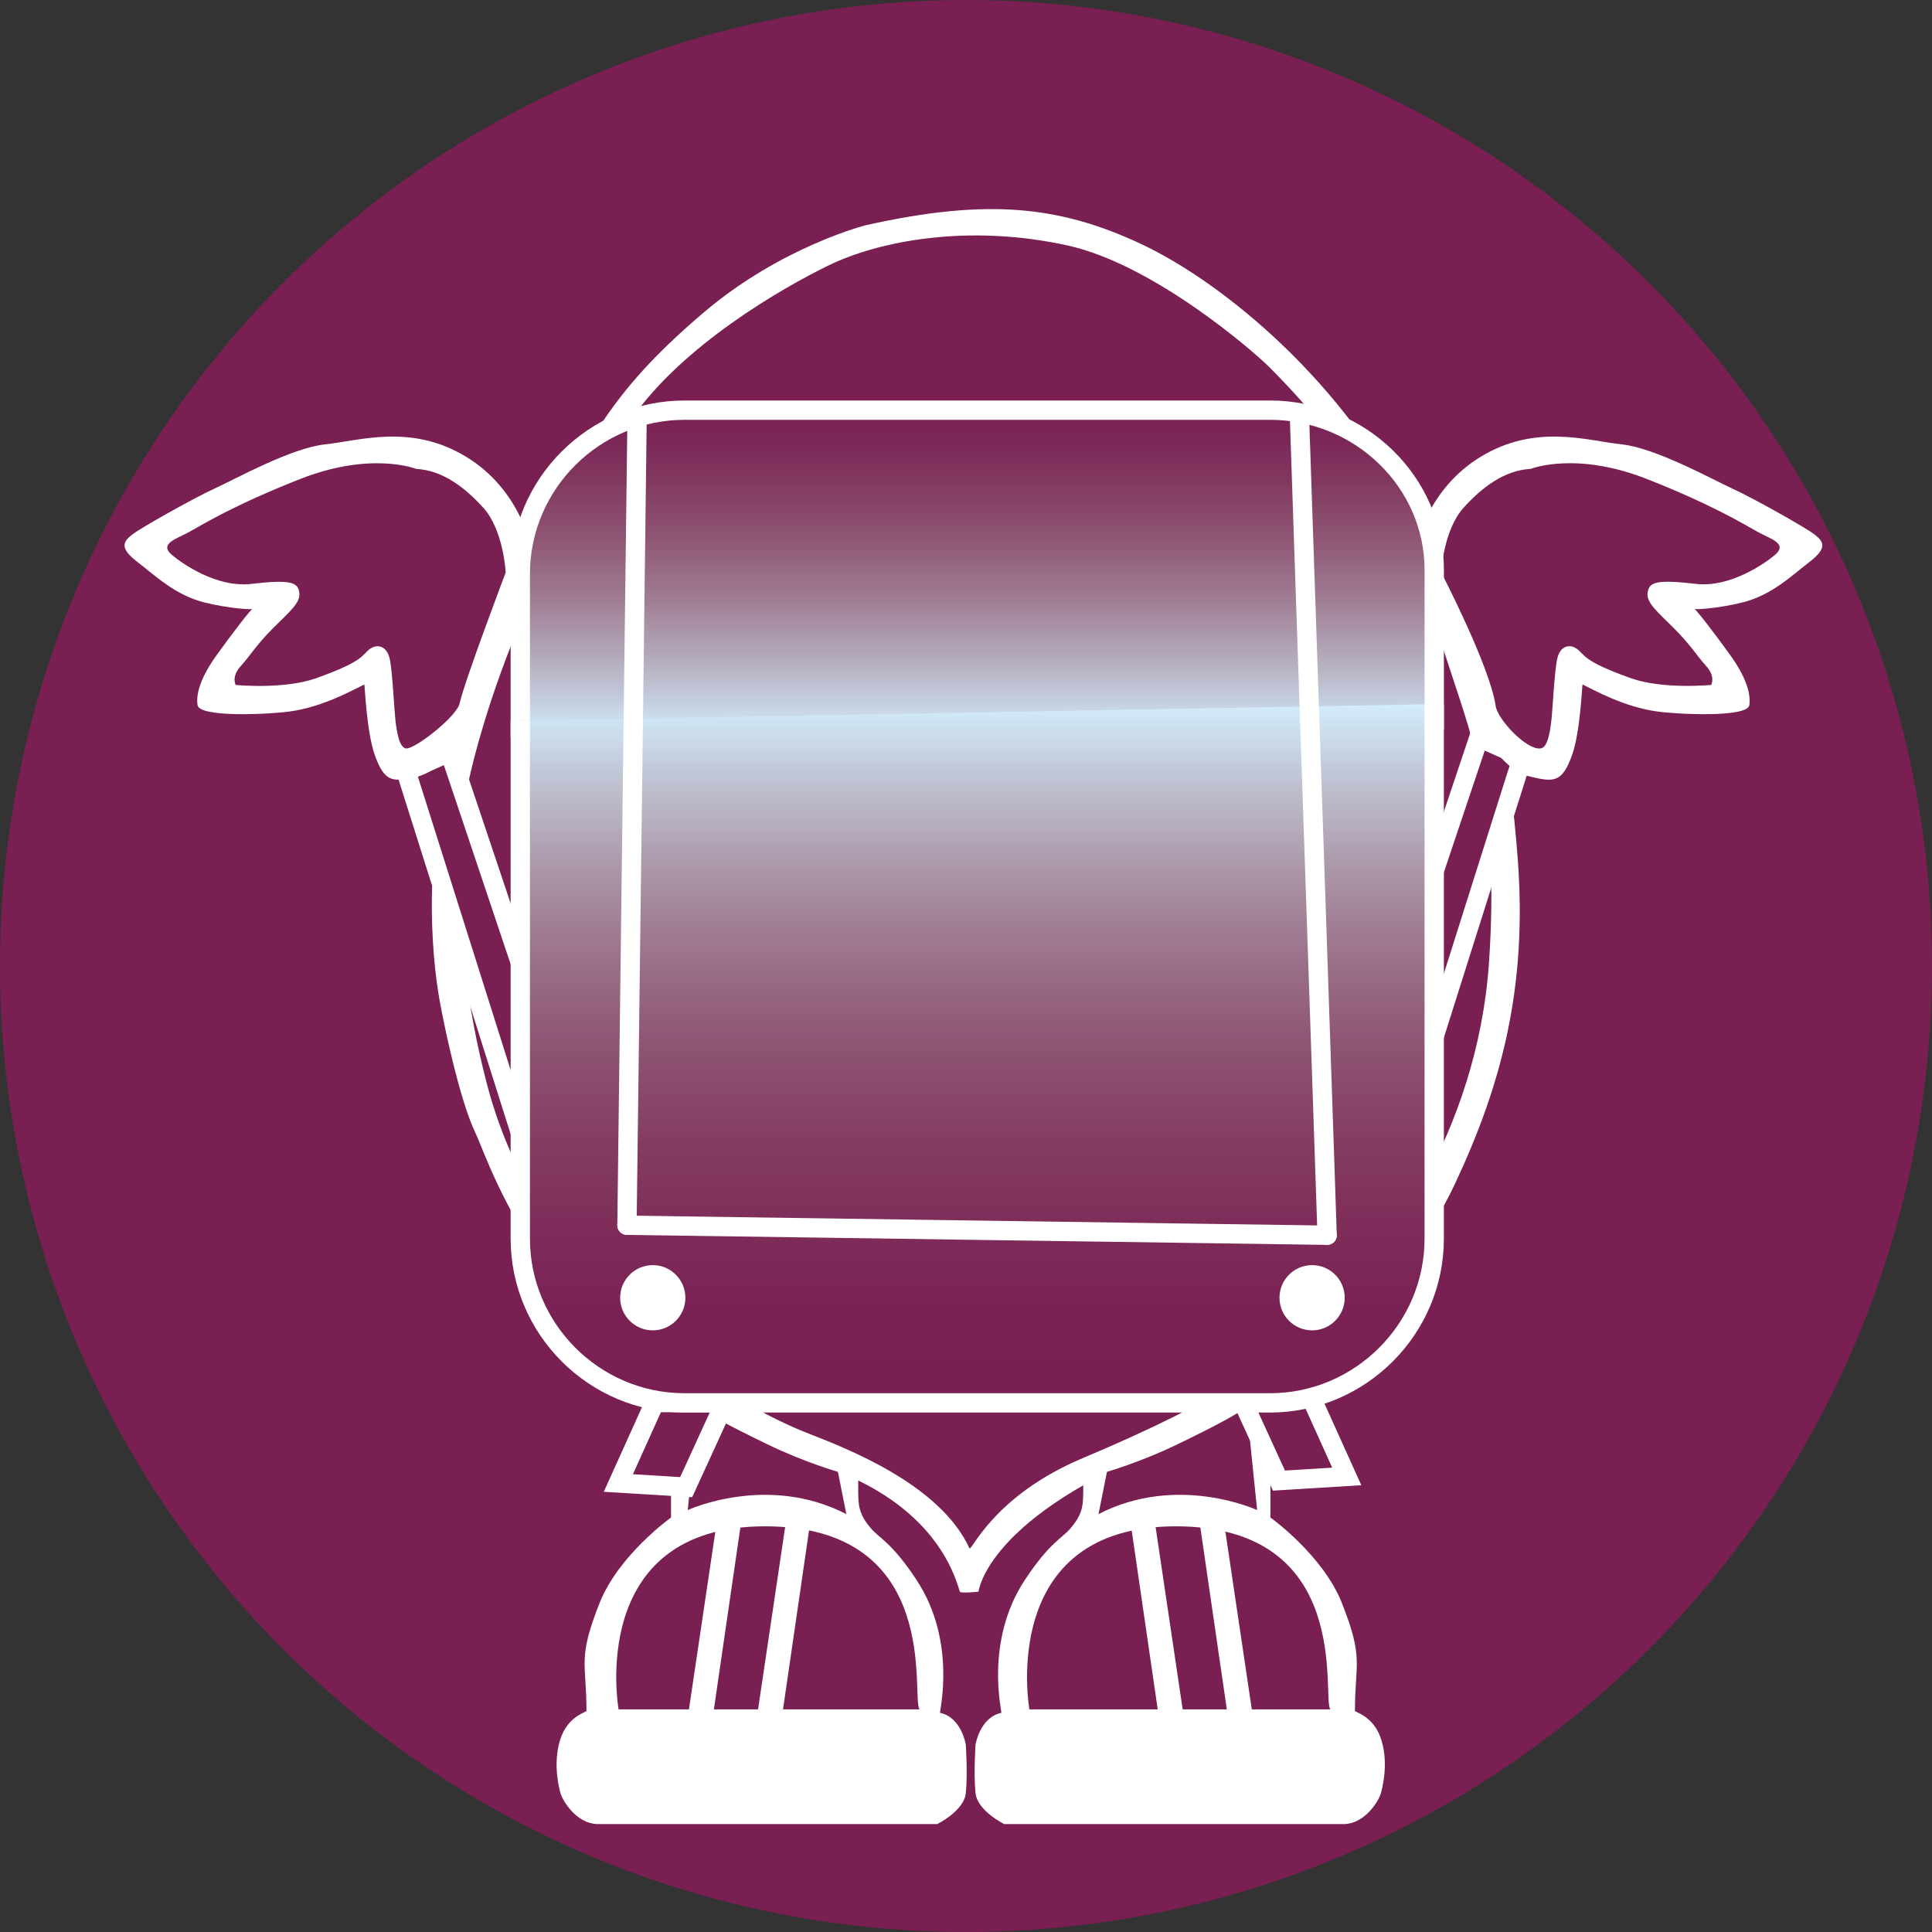 <?xml version="1.0" encoding="utf-8"?>
<!-- Generator: Adobe Illustrator 13.0.0, SVG Export Plug-In . SVG Version: 6.00 Build 14948)  -->
<!DOCTYPE svg PUBLIC "-//W3C//DTD SVG 1.1//EN" "http://www.w3.org/Graphics/SVG/1.1/DTD/svg11.dtd">
<svg version="1.1" id="レイヤー_1" xmlns="http://www.w3.org/2000/svg" xmlns:xlink="http://www.w3.org/1999/xlink" x="0px"
	 y="0px" width="100px" height="100px" viewBox="0 0 100 100" enable-background="new 0 0 100 100" xml:space="preserve">
<rect x="0" y="0" width="100" height="100" fill="#333333" stroke="none"/>
<g>
	<defs>
		<circle id="SVGID_1_" cx="50" cy="50" r="50"/>
	</defs>
	<use xlink:href="#SVGID_1_"  overflow="visible" fill="#791F52"/>
	<clipPath id="SVGID_2_">
		<use xlink:href="#SVGID_1_"  overflow="visible"/>
	</clipPath>
	<g clip-path="url(#SVGID_2_)">
		<path fill="#FFFFFF" d="M42.319,75.835c0.069,0.024,5.896,1.438,7.361,6.55c0.029,0.099,0.97,0,0.97,0s0.392-3.926,10.043-7.668
			c6.385-2.472,12.135-8.18,14.59-13.388c2.454-5.208,3.779-10.251,3.273-16.894c-0.792-10.395-2.677-11.814-5.43-17.469
			c-3.467-7.125-9.755-12.293-13.993-14.304c-4.243-2.006-8.003-2.418-14.328-1.002c0,0-4.352,1.096-8.365,4.5
			c-4.621,3.923-5.351,6.029-6.915,8.188c-1.56,2.158-5.181,8.034-6.624,16.289c-1.157,6.616-0.15,11.162,0,11.908
			c0.148,0.742,0.896,4.403,1.715,6.115C25.436,60.371,28.46,70.729,42.319,75.835z"/>
		<path fill="#791F52" d="M65.721,19.023c6.34,6.354,8.225,12.232,9.382,15.788c1.105,3.395,2.519,6.888,1.967,15.004
			c-0.614,8.976-5.63,15.236-7.86,17.713c-2.232,2.481-6.207,5.022-13.153,7.938c-4.653,1.954-5.783,4.875-5.877,4.673
			c-1.534-3.325-6.367-5.171-8.383-5.96c-3.582-1.401-13.677-6.938-16.588-18.047c-2.171-8.289-1.238-14.271-0.991-15.51
			c0.246-1.242,2.239-10,8.481-18.955c2.635-3.783,7.724-6.73,10.206-7.938c2.58-1.252,7.211-2.166,12.392-1.014
			C59.741,13.709,64.907,18.203,65.721,19.023z"/>
		<path fill="#FFFFFF" d="M34.733,71.506v7.04c0,0-2.706,1.932-3.693,4.413c-1.159,2.916-0.684,3.082-0.684,5.594
			c0,0.076-0.989,0.266-1.369,1.521c-0.382,1.256-0.039,2.512,0.035,2.78c0.079,0.267,0.765,1.56,1.943,1.56
			c0.989,0,17.546,0,17.546,0s1.389-0.682,1.479-1.6c0.104-0.996,0-2.511,0-2.511s-0.217-1.409-1.332-1.647
			c-0.052-0.014,0.898-3.672-1.219-6.879c-1.282-1.949-1.938-2.166-2.355-2.664c-0.422-0.493-0.609-0.873-0.649-1.445
			c-0.034-0.572,0-1.52,0-1.52L34.733,71.506z"/>
		<path fill="#791F52" d="M36.142,72.838l-0.545,5.323c0,0,4.115-1.907,8.21,0.21l-0.437-2.188c0,0-1.759-0.509-3.614-1.409
			C37.514,73.695,36.635,73.178,36.142,72.838z"/>
		<path fill="#FFFFFF" d="M30.902,89.808h16.933c0,0,0.8,0.19,0.8,0.724c0,0.532,0,1.791,0,1.791s0.113,0.646-0.607,0.683
			c-0.725,0.037-17.012,0-17.012,0s-0.763-0.113-0.8-0.683c-0.039-0.573,0-1.868,0-1.868S30.216,89.771,30.902,89.808z"/>
		<path fill="#FFFFFF" d="M56.053,76.148c0,0,0.037,0.947,0,1.52s-0.231,0.952-0.648,1.445c-0.42,0.498-1.071,0.715-2.358,2.664
			c-2.117,3.207-1.167,6.865-1.219,6.879c-1.115,0.238-1.335,1.647-1.335,1.647s-0.102,1.515,0,2.511
			c0.097,0.918,1.487,1.6,1.487,1.6s16.554,0,17.546,0c1.179,0,1.864-1.293,1.938-1.56c0.076-0.269,0.42-1.524,0.04-2.78
			s-1.372-1.445-1.372-1.521c0-2.512,0.474-2.678-0.681-5.594c-0.987-2.481-3.695-4.413-3.695-4.413v-7.04L56.053,76.148z"/>
		<path fill="#791F52" d="M39.596,79.002c-9.266,0-7.579,9.474-7.579,9.474h15.579C47.137,87.906,48.859,79.002,39.596,79.002z"/>
		<path fill="#FFFFFF" d="M70.275,90.454c0,0,0.034,1.295,0,1.868c-0.04,0.569-0.8,0.683-0.8,0.683s-16.292,0.037-17.013,0
			c-0.725-0.037-0.609-0.683-0.609-0.683s0-1.259,0-1.791c0-0.533,0.8-0.724,0.8-0.724h16.936
			C70.275,89.771,70.275,90.454,70.275,90.454z"/>
		<polygon fill="#FFFFFF" points="36.859,89.107 35.597,88.897 37.067,79.001 38.33,79.001 		"/>
		<polygon fill="#FFFFFF" points="40.437,89.107 39.174,88.897 40.645,79.001 41.907,79.001 		"/>
		<path fill="#791F52" d="M60.91,74.773c-1.855,0.9-3.614,1.409-3.614,1.409l-0.437,2.188c4.096-2.117,8.21-0.21,8.21-0.21
			l-0.545-5.323C64.031,73.178,63.152,73.695,60.91,74.773z"/>
		<path fill="#791F52" d="M60.858,79.002c-9.266,0-7.578,9.474-7.578,9.474h15.579C68.4,87.906,70.122,79.002,60.858,79.002z"/>
		<polygon fill="#FFFFFF" points="63.592,89.107 64.855,88.897 63.385,79.001 62.121,79.001 		"/>
		<polygon fill="#FFFFFF" points="60.015,89.107 61.278,88.897 59.808,79.001 58.545,79.001 		"/>
		<polygon fill="#791F52" stroke="#FFFFFF" points="27.033,50.128 27.036,58.957 21.02,39.93 23.273,38.921 		"/>
		<polygon fill="#791F52" stroke="#FFFFFF" points="72.791,49.376 72.788,58.205 78.805,39.178 76.551,38.169 		"/>
		<path fill="#FFFFFF" d="M27.463,28.279c0,0-0.538-2.949-3.355-4.648c-2.847-1.722-5.516-0.814-7.282-0.631
			c-1.767,0.188-4.712,1.83-5.733,2.294c-1.023,0.466-3.801,2.019-4.268,2.388c-0.466,0.37-0.637,0.695,0.289,1.406
			c0.939,0.723,1.934,1.697,3.438,2.088c1.175,0.301,2.929,0.479,2.62,0.246c-0.076-0.055-1.266,1.52-1.956,2.482
			c-0.765,1.061-1.086,1.943-0.992,2.592c0.094,0.654,3.695,0.481,4.773,0.33c1.7-0.233,3.192-1.072,3.861-1.398
			c0.02-0.01,0.113,2.413,0.527,3.611c0.533,1.54,1.005,1.439,2.265,1.136c1.012-0.239,1.809-1.394,2.182-1.954
			C24.201,37.663,27.463,28.279,27.463,28.279z"/>
		<path fill="#791F52" d="M21.537,24.27c0,0-2.309-0.928-5.999,0.523c-3.39,1.33-5.067,2.365-5.738,2.736
			c-0.669,0.372-1.602,0.611-0.884,1.209c0.486,0.404,2.282,1.697,4.091,1.484c2.079-0.242,2.41-0.071,2.486,0.449
			c0.074,0.521-0.471,0.957-1.364,1.848c-0.893,0.896-1.167,1.404-1.675,1.967c-0.493,0.542-0.254,0.967-0.254,0.967
			s2.474,0.246,4.154-0.346c2.553-0.908,2.368-1.217,2.797-1.521c0.37-0.268,0.871-0.161,1.02,0.51
			c0.147,0.666,0.231,2.664,0.306,3.262c0.074,0.592,0.197,1.334,0.543,1.381c0.432,0.055,2.625-1.643,2.772-2.338
			c0.239-1.11,2.383-6.77,2.383-6.77s-0.105-2.191-1.166-3.359C24.103,25.279,22.948,24.342,21.537,24.27z"/>
		<g>
			<path fill="#FFFFFF" d="M76.938,38.221c0.372,0.561,1.172,1.715,2.181,1.954c1.261,0.304,1.731,0.404,2.265-1.136
				c0.417-1.198,0.508-3.621,0.528-3.611c0.668,0.326,2.163,1.165,3.86,1.398c1.081,0.151,4.683,0.324,4.773-0.33
				c0.094-0.648-0.229-1.531-0.991-2.592c-0.691-0.963-1.883-2.537-1.957-2.482c-0.306,0.232,1.446,0.055,2.62-0.246
				c1.508-0.391,2.502-1.365,3.439-2.088c0.923-0.711,0.755-1.036,0.288-1.406c-0.464-0.369-3.244-1.922-4.266-2.388
				c-1.021-0.464-3.969-2.106-5.737-2.294c-1.765-0.184-4.431-1.091-7.283,0.631c-2.813,1.699-3.35,4.648-3.35,4.648
				S76.568,37.663,76.938,38.221z"/>
			<path fill="#791F52" d="M75.762,26.271c-1.059,1.168-1.165,3.359-1.165,3.359s2.517,4.843,2.817,6.907
				c0.104,0.706,1.613,2.317,2.339,2.2c0.343-0.054,0.464-0.789,0.538-1.381c0.074-0.598,0.163-2.596,0.311-3.262
				c0.148-0.671,0.646-0.777,1.017-0.51c0.429,0.305,0.247,0.613,2.798,1.521c1.677,0.592,4.154,0.346,4.154,0.346
				s0.241-0.425-0.252-0.967c-0.508-0.563-0.784-1.071-1.678-1.967c-0.893-0.891-1.436-1.327-1.361-1.848s0.407-0.691,2.486-0.449
				c1.809,0.213,3.602-1.08,4.091-1.484c0.715-0.598-0.215-0.837-0.886-1.209c-0.669-0.371-2.349-1.406-5.736-2.736
				c-3.69-1.451-5.999-0.523-5.999-0.523C77.819,24.342,76.664,25.279,75.762,26.271z"/>
		</g>
		<polygon fill="#791F52" stroke="#FFFFFF" stroke-linecap="round" points="37.521,72.596 33.886,72.596 32.006,76.76 
			35.516,76.975 		"/>
		<polygon fill="#791F52" stroke="#FFFFFF" stroke-linecap="round" points="64.193,72.256 67.828,72.256 69.708,76.42 
			66.198,76.635 		"/>
		<g>
			<g>
				<g>
					<linearGradient id="SVGID_3_" gradientUnits="userSpaceOnUse" x1="50.583" y1="38.185" x2="50.583" y2="21.23">
						<stop  offset="0" style="stop-color:#D3EDFB"/>
						<stop  offset="0.192" style="stop-color:#BAB8C9"/>
						<stop  offset="0.41" style="stop-color:#A18096"/>
						<stop  offset="0.608" style="stop-color:#8F5674"/>
						<stop  offset="0.779" style="stop-color:#823960"/>
						<stop  offset="0.915" style="stop-color:#7B2656"/>
						<stop  offset="1" style="stop-color:#791F52"/>
					</linearGradient>
					<path fill="url(#SVGID_3_)" d="M26.93,38.185c0,0,0-3.814,0-8.478c0-4.662,3.827-8.477,8.504-8.477h30.298
						c4.677,0,8.504,3.725,8.504,8.276s0,8.276,0,8.276"/>
					<path fill="none" stroke="#FFFFFF" d="M26.93,38.185c0,0,0-3.814,0-8.478c0-4.662,3.827-8.477,8.504-8.477h30.298
						c4.677,0,8.504,3.725,8.504,8.276s0,8.276,0,8.276"/>
				</g>
				<g>
					
						<linearGradient id="SVGID_4_" gradientUnits="userSpaceOnUse" x1="507.945" y1="-192.326" x2="507.945" y2="-228.492" gradientTransform="matrix(-1 0 0 -1 558.527 -155.879)">
						<stop  offset="0" style="stop-color:#D3EDFB"/>
						<stop  offset="0.116" style="stop-color:#BEC0D0"/>
						<stop  offset="0.242" style="stop-color:#AA95A7"/>
						<stop  offset="0.371" style="stop-color:#9A6F88"/>
						<stop  offset="0.499" style="stop-color:#8D5271"/>
						<stop  offset="0.626" style="stop-color:#843D62"/>
						<stop  offset="0.752" style="stop-color:#7E2C59"/>
						<stop  offset="0.877" style="stop-color:#7A2154"/>
						<stop  offset="1" style="stop-color:#791F52"/>
					</linearGradient>
					<path fill="url(#SVGID_4_)" d="M74.235,36.447v27.662c0,4.677-3.827,8.504-8.504,8.504H35.434
						c-4.677,0-8.504-3.827-8.504-8.504V37.304"/>
					<path fill="none" stroke="#FFFFFF" d="M74.235,36.447v27.662c0,4.677-3.827,8.504-8.504,8.504H35.434
						c-4.677,0-8.504-3.827-8.504-8.504V37.304"/>
				</g>
			</g>
			<g>
				<line fill="none" stroke="#FFFFFF" stroke-linecap="round" x1="32.97" y1="22.014" x2="32.452" y2="63.417"/>
				<line fill="none" stroke="#FFFFFF" stroke-linecap="round" x1="32.452" y1="63.417" x2="68.692" y2="63.935"/>
				<line fill="none" stroke="#FFFFFF" stroke-linecap="round" x1="68.692" y1="63.935" x2="67.266" y2="21.754"/>
				<circle fill="#FFFFFF" cx="33.787" cy="67.171" r="1.688"/>
				<circle fill="#FFFFFF" cx="67.914" cy="67.171" r="1.688"/>
			</g>
		</g>
	</g>
</g>
</svg>
